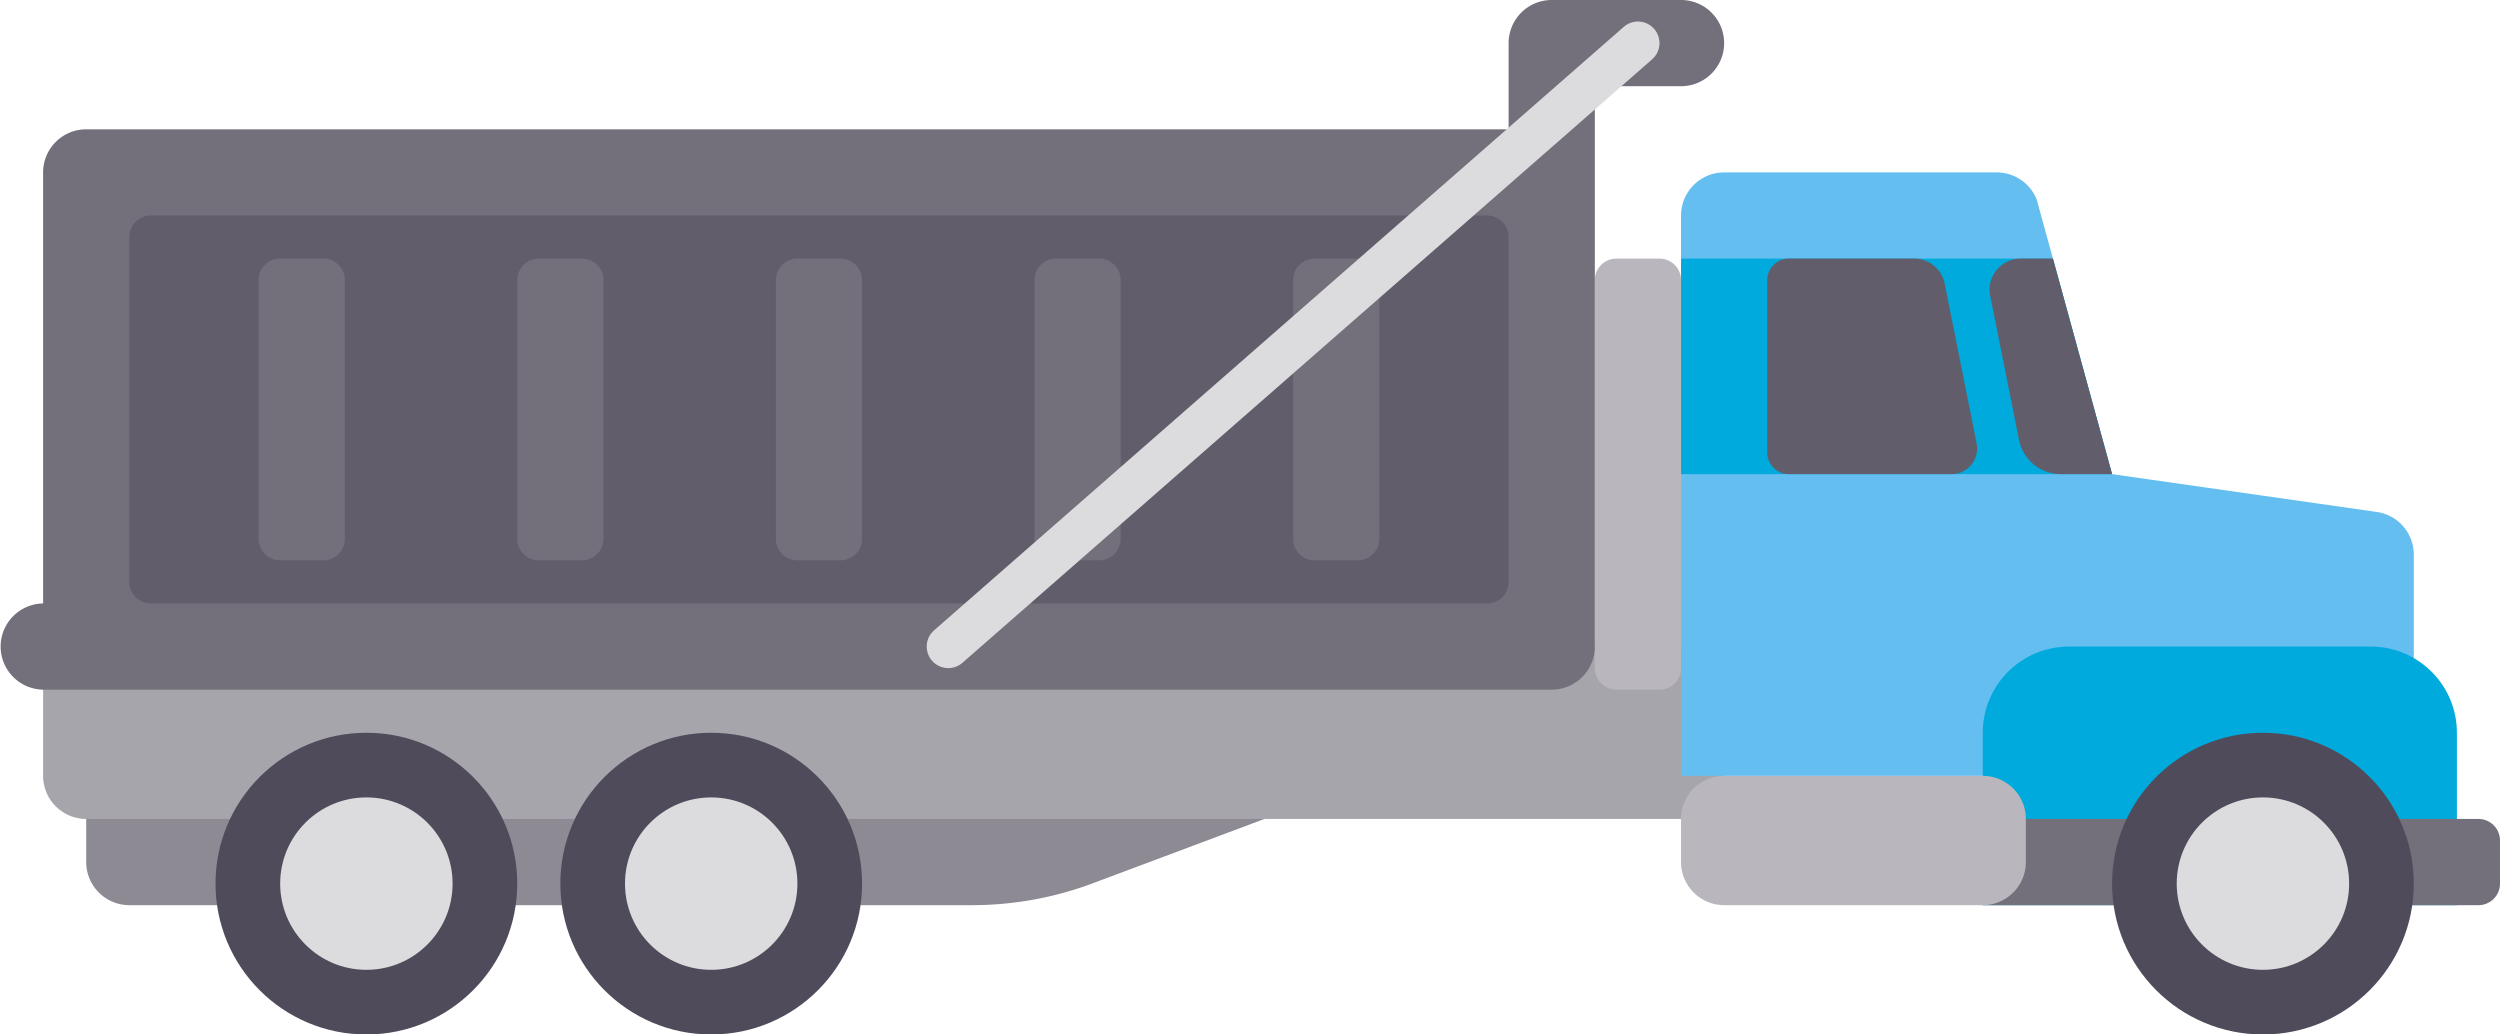 <svg xmlns="http://www.w3.org/2000/svg" width="512.001" height="211.862"><path d="M199.058 185.379H26.484a8.829 8.829 0 0 1-8.828-8.828v-17.655h264.828l-58.631 21.986a70.577 70.577 0 0 1-24.795 4.497z" fill="#8d8a94"/><path d="M353.104 167.724H17.656a8.829 8.829 0 0 1-8.828-8.828v-26.483h344.276z" fill="#a7a5ac"/><path d="M432.553 97.103l-15.435-56.244a8.829 8.829 0 0 0-8.196-5.549h-55.817a8.829 8.829 0 0 0-8.828 8.828v114.759h150.069v-45.31a8.827 8.827 0 0 0-7.58-8.739z" fill="#64bef0"/><g fill="#00aadc"><path d="M344.277 97.103h88.276l-12.114-44.138h-76.162zM406.07 185.379h97.103v-35.31c0-9.751-7.904-17.655-17.655-17.655h-61.793c-9.751 0-17.655 7.904-17.655 17.655z"/></g><path d="M507.587 185.379H406.07v-17.655h101.517a4.414 4.414 0 0 1 4.414 4.414v8.828a4.414 4.414 0 0 1-4.414 4.413z" fill="#736f7b"/><circle cx="463.449" cy="180.965" r="30.897" fill="#504b5a"/><circle cx="463.449" cy="180.965" r="17.655" fill="#dcdbde"/><path d="M353.104 185.379h52.966a8.829 8.829 0 0 0 8.828-8.828v-8.828a8.829 8.829 0 0 0-8.828-8.828h-52.966a8.829 8.829 0 0 0-8.828 8.828v8.828a8.829 8.829 0 0 0 8.828 8.828z" fill="#b9b7bd"/><circle cx="75.035" cy="180.965" r="30.897" fill="#504b5a"/><circle cx="75.035" cy="180.965" r="17.655" fill="#dcdbde"/><circle cx="145.656" cy="180.965" r="30.897" fill="#504b5a"/><circle cx="145.656" cy="180.965" r="17.655" fill="#dcdbde"/><path d="M339.863 141.241h-8.828a4.414 4.414 0 0 1-4.414-4.414V57.379a4.414 4.414 0 0 1 4.414-4.414h8.828a4.414 4.414 0 0 1 4.414 4.414v79.448a4.414 4.414 0 0 1-4.414 4.414z" fill="#b9b7bd"/><path d="M344.277 0h-26.483a8.826 8.826 0 0 0-8.828 8.828v17.655H17.656a8.829 8.829 0 0 0-8.828 8.828v88.276a8.829 8.829 0 0 0 0 17.656h308.966a8.829 8.829 0 0 0 8.828-8.828V17.655h17.655a8.826 8.826 0 0 0 8.828-8.828A8.827 8.827 0 0 0 344.277 0z" fill="#736f7b"/><g fill="#625d6b"><path d="M422.047 97.103h10.506l-12.114-44.138h-6.613c-4.013 0-7.023 3.671-6.236 7.606l5.905 29.522a8.722 8.722 0 0 0 8.552 7.01zM399.658 97.103h-33.312a4.414 4.414 0 0 1-4.414-4.414v-35.31a4.414 4.414 0 0 1 4.414-4.414h25.69a6.351 6.351 0 0 1 6.228 5.106l6.549 32.745c.65 3.253-1.838 6.287-5.155 6.287zM304.553 123.586H30.898a4.414 4.414 0 0 1-4.414-4.414V48.551a4.414 4.414 0 0 1 4.414-4.414h273.655a4.414 4.414 0 0 1 4.414 4.414v70.621a4.414 4.414 0 0 1-4.414 4.414z"/></g><g fill="#736f7b"><path d="M66.208 114.759H57.38a4.414 4.414 0 0 1-4.414-4.414V57.379a4.414 4.414 0 0 1 4.414-4.414h8.828a4.414 4.414 0 0 1 4.414 4.414v52.966a4.415 4.415 0 0 1-4.414 4.414zM119.173 114.759h-8.828a4.414 4.414 0 0 1-4.414-4.414V57.379a4.414 4.414 0 0 1 4.414-4.414h8.828a4.414 4.414 0 0 1 4.414 4.414v52.966a4.414 4.414 0 0 1-4.414 4.414zM172.139 114.759h-8.828a4.414 4.414 0 0 1-4.414-4.414V57.379a4.414 4.414 0 0 1 4.414-4.414h8.828a4.414 4.414 0 0 1 4.414 4.414v52.966a4.415 4.415 0 0 1-4.414 4.414zM225.104 114.759h-8.828a4.414 4.414 0 0 1-4.414-4.414V57.379a4.414 4.414 0 0 1 4.414-4.414h8.828a4.414 4.414 0 0 1 4.414 4.414v52.966a4.414 4.414 0 0 1-4.414 4.414zM278.07 114.759h-8.828a4.414 4.414 0 0 1-4.414-4.414V57.379a4.414 4.414 0 0 1 4.414-4.414h8.828a4.414 4.414 0 0 1 4.414 4.414v52.966a4.415 4.415 0 0 1-4.414 4.414z"/></g><path d="M194.208 136.828a4.392 4.392 0 0 1-3.319-1.508 4.408 4.408 0 0 1 .414-6.229L332.544 5.505a4.403 4.403 0 0 1 6.225.418 4.408 4.408 0 0 1-.414 6.229L197.113 135.737a4.385 4.385 0 0 1-2.905 1.091z" fill="#dcdbde"/></svg>